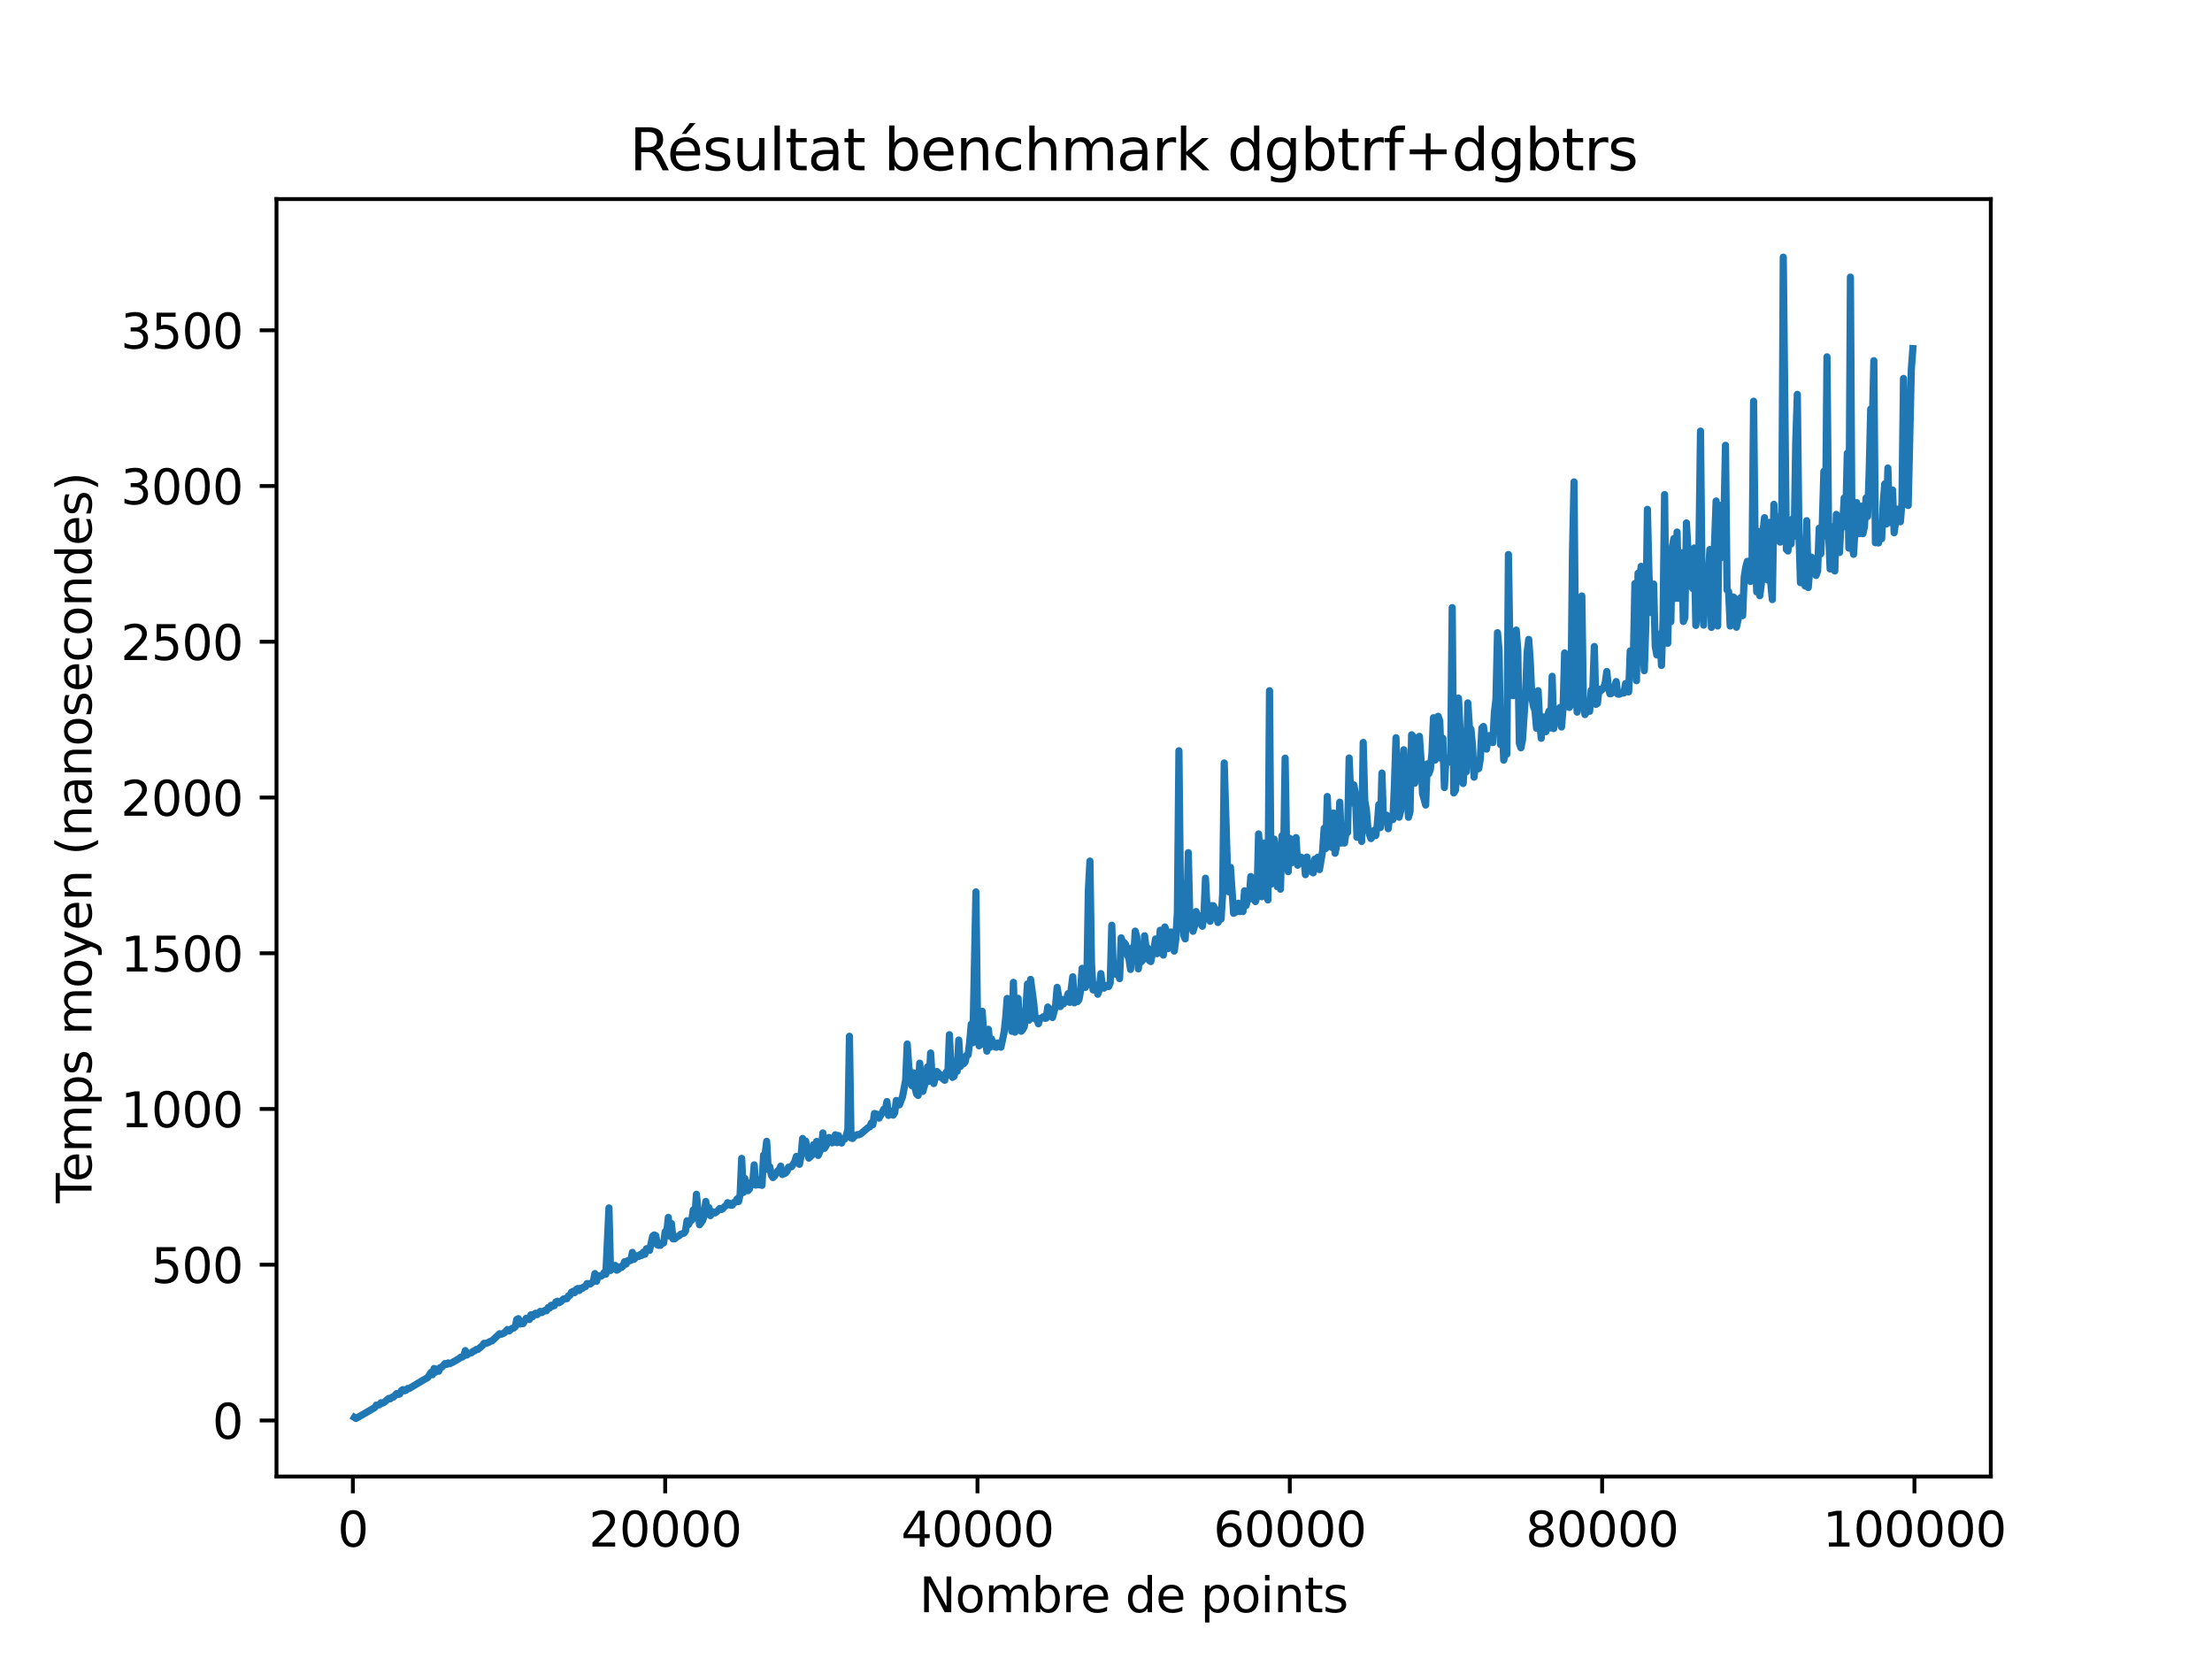 <?xml version="1.0" encoding="utf-8" standalone="no"?>
<!DOCTYPE svg PUBLIC "-//W3C//DTD SVG 1.1//EN"
  "http://www.w3.org/Graphics/SVG/1.1/DTD/svg11.dtd">
<svg xmlns:xlink="http://www.w3.org/1999/xlink" width="460.8pt" height="345.6pt" viewBox="0 0 460.8 345.6" xmlns="http://www.w3.org/2000/svg" version="1.1">
 <defs>
  <style type="text/css">*{stroke-linejoin: round; stroke-linecap: butt}</style>
 </defs>
 <g id="figure_1">
  <g id="patch_1">
   <path d="M 0 345.6 
L 460.8 345.6 
L 460.8 0 
L 0 0 
z
" style="fill: #ffffff"/>
  </g>
  <g id="axes_1">
   <g id="patch_2">
    <path d="M 57.6 307.584 
L 414.72 307.584 
L 414.72 41.472 
L 57.6 41.472 
z
" style="fill: #ffffff"/>
   </g>
   <g id="matplotlib.axis_1">
    <g id="xtick_1">
     <g id="line2d_1">
      <defs>
       <path id="m02cb9463b8" d="M 0 0 
L 0 3.5 
" style="stroke: #000000; stroke-width: 0.8"/>
      </defs>
      <g>
       <use xlink:href="#m02cb9463b8" x="73.507" y="307.584" style="stroke: #000000; stroke-width: 0.8"/>
      </g>
     </g>
     <g id="text_1">
      <!-- 0 -->
      <g transform="translate(70.326 322.182) scale(0.1 -0.1)">
       <defs>
        <path id="DejaVuSans-30" d="M 2034 4250 
Q 1547 4250 1301 3770 
Q 1056 3291 1056 2328 
Q 1056 1369 1301 889 
Q 1547 409 2034 409 
Q 2525 409 2770 889 
Q 3016 1369 3016 2328 
Q 3016 3291 2770 3770 
Q 2525 4250 2034 4250 
z
M 2034 4750 
Q 2819 4750 3233 4129 
Q 3647 3509 3647 2328 
Q 3647 1150 3233 529 
Q 2819 -91 2034 -91 
Q 1250 -91 836 529 
Q 422 1150 422 2328 
Q 422 3509 836 4129 
Q 1250 4750 2034 4750 
z
" transform="scale(0.016)"/>
       </defs>
       <use xlink:href="#DejaVuSans-30"/>
      </g>
     </g>
    </g>
    <g id="xtick_2">
     <g id="line2d_2">
      <g>
       <use xlink:href="#m02cb9463b8" x="138.568" y="307.584" style="stroke: #000000; stroke-width: 0.8"/>
      </g>
     </g>
     <g id="text_2">
      <!-- 20000 -->
      <g transform="translate(122.662 322.182) scale(0.1 -0.1)">
       <defs>
        <path id="DejaVuSans-32" d="M 1228 531 
L 3431 531 
L 3431 0 
L 469 0 
L 469 531 
Q 828 903 1448 1529 
Q 2069 2156 2228 2338 
Q 2531 2678 2651 2914 
Q 2772 3150 2772 3378 
Q 2772 3750 2511 3984 
Q 2250 4219 1831 4219 
Q 1534 4219 1204 4116 
Q 875 4013 500 3803 
L 500 4441 
Q 881 4594 1212 4672 
Q 1544 4750 1819 4750 
Q 2544 4750 2975 4387 
Q 3406 4025 3406 3419 
Q 3406 3131 3298 2873 
Q 3191 2616 2906 2266 
Q 2828 2175 2409 1742 
Q 1991 1309 1228 531 
z
" transform="scale(0.016)"/>
       </defs>
       <use xlink:href="#DejaVuSans-32"/>
       <use xlink:href="#DejaVuSans-30" x="63.623"/>
       <use xlink:href="#DejaVuSans-30" x="127.246"/>
       <use xlink:href="#DejaVuSans-30" x="190.869"/>
       <use xlink:href="#DejaVuSans-30" x="254.492"/>
      </g>
     </g>
    </g>
    <g id="xtick_3">
     <g id="line2d_3">
      <g>
       <use xlink:href="#m02cb9463b8" x="203.629" y="307.584" style="stroke: #000000; stroke-width: 0.8"/>
      </g>
     </g>
     <g id="text_3">
      <!-- 40000 -->
      <g transform="translate(187.723 322.182) scale(0.1 -0.1)">
       <defs>
        <path id="DejaVuSans-34" d="M 2419 4116 
L 825 1625 
L 2419 1625 
L 2419 4116 
z
M 2253 4666 
L 3047 4666 
L 3047 1625 
L 3713 1625 
L 3713 1100 
L 3047 1100 
L 3047 0 
L 2419 0 
L 2419 1100 
L 313 1100 
L 313 1709 
L 2253 4666 
z
" transform="scale(0.016)"/>
       </defs>
       <use xlink:href="#DejaVuSans-34"/>
       <use xlink:href="#DejaVuSans-30" x="63.623"/>
       <use xlink:href="#DejaVuSans-30" x="127.246"/>
       <use xlink:href="#DejaVuSans-30" x="190.869"/>
       <use xlink:href="#DejaVuSans-30" x="254.492"/>
      </g>
     </g>
    </g>
    <g id="xtick_4">
     <g id="line2d_4">
      <g>
       <use xlink:href="#m02cb9463b8" x="268.691" y="307.584" style="stroke: #000000; stroke-width: 0.8"/>
      </g>
     </g>
     <g id="text_4">
      <!-- 60000 -->
      <g transform="translate(252.784 322.182) scale(0.1 -0.1)">
       <defs>
        <path id="DejaVuSans-36" d="M 2113 2584 
Q 1688 2584 1439 2293 
Q 1191 2003 1191 1497 
Q 1191 994 1439 701 
Q 1688 409 2113 409 
Q 2538 409 2786 701 
Q 3034 994 3034 1497 
Q 3034 2003 2786 2293 
Q 2538 2584 2113 2584 
z
M 3366 4563 
L 3366 3988 
Q 3128 4100 2886 4159 
Q 2644 4219 2406 4219 
Q 1781 4219 1451 3797 
Q 1122 3375 1075 2522 
Q 1259 2794 1537 2939 
Q 1816 3084 2150 3084 
Q 2853 3084 3261 2657 
Q 3669 2231 3669 1497 
Q 3669 778 3244 343 
Q 2819 -91 2113 -91 
Q 1303 -91 875 529 
Q 447 1150 447 2328 
Q 447 3434 972 4092 
Q 1497 4750 2381 4750 
Q 2619 4750 2861 4703 
Q 3103 4656 3366 4563 
z
" transform="scale(0.016)"/>
       </defs>
       <use xlink:href="#DejaVuSans-36"/>
       <use xlink:href="#DejaVuSans-30" x="63.623"/>
       <use xlink:href="#DejaVuSans-30" x="127.246"/>
       <use xlink:href="#DejaVuSans-30" x="190.869"/>
       <use xlink:href="#DejaVuSans-30" x="254.492"/>
      </g>
     </g>
    </g>
    <g id="xtick_5">
     <g id="line2d_5">
      <g>
       <use xlink:href="#m02cb9463b8" x="333.752" y="307.584" style="stroke: #000000; stroke-width: 0.8"/>
      </g>
     </g>
     <g id="text_5">
      <!-- 80000 -->
      <g transform="translate(317.845 322.182) scale(0.1 -0.1)">
       <defs>
        <path id="DejaVuSans-38" d="M 2034 2216 
Q 1584 2216 1326 1975 
Q 1069 1734 1069 1313 
Q 1069 891 1326 650 
Q 1584 409 2034 409 
Q 2484 409 2743 651 
Q 3003 894 3003 1313 
Q 3003 1734 2745 1975 
Q 2488 2216 2034 2216 
z
M 1403 2484 
Q 997 2584 770 2862 
Q 544 3141 544 3541 
Q 544 4100 942 4425 
Q 1341 4750 2034 4750 
Q 2731 4750 3128 4425 
Q 3525 4100 3525 3541 
Q 3525 3141 3298 2862 
Q 3072 2584 2669 2484 
Q 3125 2378 3379 2068 
Q 3634 1759 3634 1313 
Q 3634 634 3220 271 
Q 2806 -91 2034 -91 
Q 1263 -91 848 271 
Q 434 634 434 1313 
Q 434 1759 690 2068 
Q 947 2378 1403 2484 
z
M 1172 3481 
Q 1172 3119 1398 2916 
Q 1625 2713 2034 2713 
Q 2441 2713 2670 2916 
Q 2900 3119 2900 3481 
Q 2900 3844 2670 4047 
Q 2441 4250 2034 4250 
Q 1625 4250 1398 4047 
Q 1172 3844 1172 3481 
z
" transform="scale(0.016)"/>
       </defs>
       <use xlink:href="#DejaVuSans-38"/>
       <use xlink:href="#DejaVuSans-30" x="63.623"/>
       <use xlink:href="#DejaVuSans-30" x="127.246"/>
       <use xlink:href="#DejaVuSans-30" x="190.869"/>
       <use xlink:href="#DejaVuSans-30" x="254.492"/>
      </g>
     </g>
    </g>
    <g id="xtick_6">
     <g id="line2d_6">
      <g>
       <use xlink:href="#m02cb9463b8" x="398.813" y="307.584" style="stroke: #000000; stroke-width: 0.8"/>
      </g>
     </g>
     <g id="text_6">
      <!-- 100000 -->
      <g transform="translate(379.725 322.182) scale(0.1 -0.1)">
       <defs>
        <path id="DejaVuSans-31" d="M 794 531 
L 1825 531 
L 1825 4091 
L 703 3866 
L 703 4441 
L 1819 4666 
L 2450 4666 
L 2450 531 
L 3481 531 
L 3481 0 
L 794 0 
L 794 531 
z
" transform="scale(0.016)"/>
       </defs>
       <use xlink:href="#DejaVuSans-31"/>
       <use xlink:href="#DejaVuSans-30" x="63.623"/>
       <use xlink:href="#DejaVuSans-30" x="127.246"/>
       <use xlink:href="#DejaVuSans-30" x="190.869"/>
       <use xlink:href="#DejaVuSans-30" x="254.492"/>
       <use xlink:href="#DejaVuSans-30" x="318.115"/>
      </g>
     </g>
    </g>
    <g id="text_7">
     <!-- Nombre de points -->
     <g transform="translate(191.511 335.861) scale(0.1 -0.1)">
      <defs>
       <path id="DejaVuSans-4e" d="M 628 4666 
L 1478 4666 
L 3547 763 
L 3547 4666 
L 4159 4666 
L 4159 0 
L 3309 0 
L 1241 3903 
L 1241 0 
L 628 0 
L 628 4666 
z
" transform="scale(0.016)"/>
       <path id="DejaVuSans-6f" d="M 1959 3097 
Q 1497 3097 1228 2736 
Q 959 2375 959 1747 
Q 959 1119 1226 758 
Q 1494 397 1959 397 
Q 2419 397 2687 759 
Q 2956 1122 2956 1747 
Q 2956 2369 2687 2733 
Q 2419 3097 1959 3097 
z
M 1959 3584 
Q 2709 3584 3137 3096 
Q 3566 2609 3566 1747 
Q 3566 888 3137 398 
Q 2709 -91 1959 -91 
Q 1206 -91 779 398 
Q 353 888 353 1747 
Q 353 2609 779 3096 
Q 1206 3584 1959 3584 
z
" transform="scale(0.016)"/>
       <path id="DejaVuSans-6d" d="M 3328 2828 
Q 3544 3216 3844 3400 
Q 4144 3584 4550 3584 
Q 5097 3584 5394 3201 
Q 5691 2819 5691 2113 
L 5691 0 
L 5113 0 
L 5113 2094 
Q 5113 2597 4934 2840 
Q 4756 3084 4391 3084 
Q 3944 3084 3684 2787 
Q 3425 2491 3425 1978 
L 3425 0 
L 2847 0 
L 2847 2094 
Q 2847 2600 2669 2842 
Q 2491 3084 2119 3084 
Q 1678 3084 1418 2786 
Q 1159 2488 1159 1978 
L 1159 0 
L 581 0 
L 581 3500 
L 1159 3500 
L 1159 2956 
Q 1356 3278 1631 3431 
Q 1906 3584 2284 3584 
Q 2666 3584 2933 3390 
Q 3200 3197 3328 2828 
z
" transform="scale(0.016)"/>
       <path id="DejaVuSans-62" d="M 3116 1747 
Q 3116 2381 2855 2742 
Q 2594 3103 2138 3103 
Q 1681 3103 1420 2742 
Q 1159 2381 1159 1747 
Q 1159 1113 1420 752 
Q 1681 391 2138 391 
Q 2594 391 2855 752 
Q 3116 1113 3116 1747 
z
M 1159 2969 
Q 1341 3281 1617 3432 
Q 1894 3584 2278 3584 
Q 2916 3584 3314 3078 
Q 3713 2572 3713 1747 
Q 3713 922 3314 415 
Q 2916 -91 2278 -91 
Q 1894 -91 1617 61 
Q 1341 213 1159 525 
L 1159 0 
L 581 0 
L 581 4863 
L 1159 4863 
L 1159 2969 
z
" transform="scale(0.016)"/>
       <path id="DejaVuSans-72" d="M 2631 2963 
Q 2534 3019 2420 3045 
Q 2306 3072 2169 3072 
Q 1681 3072 1420 2755 
Q 1159 2438 1159 1844 
L 1159 0 
L 581 0 
L 581 3500 
L 1159 3500 
L 1159 2956 
Q 1341 3275 1631 3429 
Q 1922 3584 2338 3584 
Q 2397 3584 2469 3576 
Q 2541 3569 2628 3553 
L 2631 2963 
z
" transform="scale(0.016)"/>
       <path id="DejaVuSans-65" d="M 3597 1894 
L 3597 1613 
L 953 1613 
Q 991 1019 1311 708 
Q 1631 397 2203 397 
Q 2534 397 2845 478 
Q 3156 559 3463 722 
L 3463 178 
Q 3153 47 2828 -22 
Q 2503 -91 2169 -91 
Q 1331 -91 842 396 
Q 353 884 353 1716 
Q 353 2575 817 3079 
Q 1281 3584 2069 3584 
Q 2775 3584 3186 3129 
Q 3597 2675 3597 1894 
z
M 3022 2063 
Q 3016 2534 2758 2815 
Q 2500 3097 2075 3097 
Q 1594 3097 1305 2825 
Q 1016 2553 972 2059 
L 3022 2063 
z
" transform="scale(0.016)"/>
       <path id="DejaVuSans-20" transform="scale(0.016)"/>
       <path id="DejaVuSans-64" d="M 2906 2969 
L 2906 4863 
L 3481 4863 
L 3481 0 
L 2906 0 
L 2906 525 
Q 2725 213 2448 61 
Q 2172 -91 1784 -91 
Q 1150 -91 751 415 
Q 353 922 353 1747 
Q 353 2572 751 3078 
Q 1150 3584 1784 3584 
Q 2172 3584 2448 3432 
Q 2725 3281 2906 2969 
z
M 947 1747 
Q 947 1113 1208 752 
Q 1469 391 1925 391 
Q 2381 391 2643 752 
Q 2906 1113 2906 1747 
Q 2906 2381 2643 2742 
Q 2381 3103 1925 3103 
Q 1469 3103 1208 2742 
Q 947 2381 947 1747 
z
" transform="scale(0.016)"/>
       <path id="DejaVuSans-70" d="M 1159 525 
L 1159 -1331 
L 581 -1331 
L 581 3500 
L 1159 3500 
L 1159 2969 
Q 1341 3281 1617 3432 
Q 1894 3584 2278 3584 
Q 2916 3584 3314 3078 
Q 3713 2572 3713 1747 
Q 3713 922 3314 415 
Q 2916 -91 2278 -91 
Q 1894 -91 1617 61 
Q 1341 213 1159 525 
z
M 3116 1747 
Q 3116 2381 2855 2742 
Q 2594 3103 2138 3103 
Q 1681 3103 1420 2742 
Q 1159 2381 1159 1747 
Q 1159 1113 1420 752 
Q 1681 391 2138 391 
Q 2594 391 2855 752 
Q 3116 1113 3116 1747 
z
" transform="scale(0.016)"/>
       <path id="DejaVuSans-69" d="M 603 3500 
L 1178 3500 
L 1178 0 
L 603 0 
L 603 3500 
z
M 603 4863 
L 1178 4863 
L 1178 4134 
L 603 4134 
L 603 4863 
z
" transform="scale(0.016)"/>
       <path id="DejaVuSans-6e" d="M 3513 2113 
L 3513 0 
L 2938 0 
L 2938 2094 
Q 2938 2591 2744 2837 
Q 2550 3084 2163 3084 
Q 1697 3084 1428 2787 
Q 1159 2491 1159 1978 
L 1159 0 
L 581 0 
L 581 3500 
L 1159 3500 
L 1159 2956 
Q 1366 3272 1645 3428 
Q 1925 3584 2291 3584 
Q 2894 3584 3203 3211 
Q 3513 2838 3513 2113 
z
" transform="scale(0.016)"/>
       <path id="DejaVuSans-74" d="M 1172 4494 
L 1172 3500 
L 2356 3500 
L 2356 3053 
L 1172 3053 
L 1172 1153 
Q 1172 725 1289 603 
Q 1406 481 1766 481 
L 2356 481 
L 2356 0 
L 1766 0 
Q 1100 0 847 248 
Q 594 497 594 1153 
L 594 3053 
L 172 3053 
L 172 3500 
L 594 3500 
L 594 4494 
L 1172 4494 
z
" transform="scale(0.016)"/>
       <path id="DejaVuSans-73" d="M 2834 3397 
L 2834 2853 
Q 2591 2978 2328 3040 
Q 2066 3103 1784 3103 
Q 1356 3103 1142 2972 
Q 928 2841 928 2578 
Q 928 2378 1081 2264 
Q 1234 2150 1697 2047 
L 1894 2003 
Q 2506 1872 2764 1633 
Q 3022 1394 3022 966 
Q 3022 478 2636 193 
Q 2250 -91 1575 -91 
Q 1294 -91 989 -36 
Q 684 19 347 128 
L 347 722 
Q 666 556 975 473 
Q 1284 391 1588 391 
Q 1994 391 2212 530 
Q 2431 669 2431 922 
Q 2431 1156 2273 1281 
Q 2116 1406 1581 1522 
L 1381 1569 
Q 847 1681 609 1914 
Q 372 2147 372 2553 
Q 372 3047 722 3315 
Q 1072 3584 1716 3584 
Q 2034 3584 2315 3537 
Q 2597 3491 2834 3397 
z
" transform="scale(0.016)"/>
      </defs>
      <use xlink:href="#DejaVuSans-4e"/>
      <use xlink:href="#DejaVuSans-6f" x="74.805"/>
      <use xlink:href="#DejaVuSans-6d" x="135.986"/>
      <use xlink:href="#DejaVuSans-62" x="233.398"/>
      <use xlink:href="#DejaVuSans-72" x="296.875"/>
      <use xlink:href="#DejaVuSans-65" x="335.738"/>
      <use xlink:href="#DejaVuSans-20" x="397.262"/>
      <use xlink:href="#DejaVuSans-64" x="429.049"/>
      <use xlink:href="#DejaVuSans-65" x="492.525"/>
      <use xlink:href="#DejaVuSans-20" x="554.049"/>
      <use xlink:href="#DejaVuSans-70" x="585.836"/>
      <use xlink:href="#DejaVuSans-6f" x="649.312"/>
      <use xlink:href="#DejaVuSans-69" x="710.494"/>
      <use xlink:href="#DejaVuSans-6e" x="738.277"/>
      <use xlink:href="#DejaVuSans-74" x="801.656"/>
      <use xlink:href="#DejaVuSans-73" x="840.865"/>
     </g>
    </g>
   </g>
   <g id="matplotlib.axis_2">
    <g id="ytick_1">
     <g id="line2d_7">
      <defs>
       <path id="m003d788cb3" d="M 0 0 
L -3.5 0 
" style="stroke: #000000; stroke-width: 0.8"/>
      </defs>
      <g>
       <use xlink:href="#m003d788cb3" x="57.6" y="295.91" style="stroke: #000000; stroke-width: 0.8"/>
      </g>
     </g>
     <g id="text_8">
      <!-- 0 -->
      <g transform="translate(44.237 299.709) scale(0.1 -0.1)">
       <use xlink:href="#DejaVuSans-30"/>
      </g>
     </g>
    </g>
    <g id="ytick_2">
     <g id="line2d_8">
      <g>
       <use xlink:href="#m003d788cb3" x="57.6" y="263.466" style="stroke: #000000; stroke-width: 0.8"/>
      </g>
     </g>
     <g id="text_9">
      <!-- 500 -->
      <g transform="translate(31.512 267.265) scale(0.1 -0.1)">
       <defs>
        <path id="DejaVuSans-35" d="M 691 4666 
L 3169 4666 
L 3169 4134 
L 1269 4134 
L 1269 2991 
Q 1406 3038 1543 3061 
Q 1681 3084 1819 3084 
Q 2600 3084 3056 2656 
Q 3513 2228 3513 1497 
Q 3513 744 3044 326 
Q 2575 -91 1722 -91 
Q 1428 -91 1123 -41 
Q 819 9 494 109 
L 494 744 
Q 775 591 1075 516 
Q 1375 441 1709 441 
Q 2250 441 2565 725 
Q 2881 1009 2881 1497 
Q 2881 1984 2565 2268 
Q 2250 2553 1709 2553 
Q 1456 2553 1204 2497 
Q 953 2441 691 2322 
L 691 4666 
z
" transform="scale(0.016)"/>
       </defs>
       <use xlink:href="#DejaVuSans-35"/>
       <use xlink:href="#DejaVuSans-30" x="63.623"/>
       <use xlink:href="#DejaVuSans-30" x="127.246"/>
      </g>
     </g>
    </g>
    <g id="ytick_3">
     <g id="line2d_9">
      <g>
       <use xlink:href="#m003d788cb3" x="57.6" y="231.022" style="stroke: #000000; stroke-width: 0.8"/>
      </g>
     </g>
     <g id="text_10">
      <!-- 1000 -->
      <g transform="translate(25.15 234.822) scale(0.1 -0.1)">
       <use xlink:href="#DejaVuSans-31"/>
       <use xlink:href="#DejaVuSans-30" x="63.623"/>
       <use xlink:href="#DejaVuSans-30" x="127.246"/>
       <use xlink:href="#DejaVuSans-30" x="190.869"/>
      </g>
     </g>
    </g>
    <g id="ytick_4">
     <g id="line2d_10">
      <g>
       <use xlink:href="#m003d788cb3" x="57.6" y="198.579" style="stroke: #000000; stroke-width: 0.8"/>
      </g>
     </g>
     <g id="text_11">
      <!-- 1500 -->
      <g transform="translate(25.15 202.378) scale(0.1 -0.1)">
       <use xlink:href="#DejaVuSans-31"/>
       <use xlink:href="#DejaVuSans-35" x="63.623"/>
       <use xlink:href="#DejaVuSans-30" x="127.246"/>
       <use xlink:href="#DejaVuSans-30" x="190.869"/>
      </g>
     </g>
    </g>
    <g id="ytick_5">
     <g id="line2d_11">
      <g>
       <use xlink:href="#m003d788cb3" x="57.6" y="166.135" style="stroke: #000000; stroke-width: 0.8"/>
      </g>
     </g>
     <g id="text_12">
      <!-- 2000 -->
      <g transform="translate(25.15 169.934) scale(0.1 -0.1)">
       <use xlink:href="#DejaVuSans-32"/>
       <use xlink:href="#DejaVuSans-30" x="63.623"/>
       <use xlink:href="#DejaVuSans-30" x="127.246"/>
       <use xlink:href="#DejaVuSans-30" x="190.869"/>
      </g>
     </g>
    </g>
    <g id="ytick_6">
     <g id="line2d_12">
      <g>
       <use xlink:href="#m003d788cb3" x="57.6" y="133.691" style="stroke: #000000; stroke-width: 0.8"/>
      </g>
     </g>
     <g id="text_13">
      <!-- 2500 -->
      <g transform="translate(25.15 137.49) scale(0.1 -0.1)">
       <use xlink:href="#DejaVuSans-32"/>
       <use xlink:href="#DejaVuSans-35" x="63.623"/>
       <use xlink:href="#DejaVuSans-30" x="127.246"/>
       <use xlink:href="#DejaVuSans-30" x="190.869"/>
      </g>
     </g>
    </g>
    <g id="ytick_7">
     <g id="line2d_13">
      <g>
       <use xlink:href="#m003d788cb3" x="57.6" y="101.247" style="stroke: #000000; stroke-width: 0.8"/>
      </g>
     </g>
     <g id="text_14">
      <!-- 3000 -->
      <g transform="translate(25.15 105.047) scale(0.1 -0.1)">
       <defs>
        <path id="DejaVuSans-33" d="M 2597 2516 
Q 3050 2419 3304 2112 
Q 3559 1806 3559 1356 
Q 3559 666 3084 287 
Q 2609 -91 1734 -91 
Q 1441 -91 1130 -33 
Q 819 25 488 141 
L 488 750 
Q 750 597 1062 519 
Q 1375 441 1716 441 
Q 2309 441 2620 675 
Q 2931 909 2931 1356 
Q 2931 1769 2642 2001 
Q 2353 2234 1838 2234 
L 1294 2234 
L 1294 2753 
L 1863 2753 
Q 2328 2753 2575 2939 
Q 2822 3125 2822 3475 
Q 2822 3834 2567 4026 
Q 2313 4219 1838 4219 
Q 1578 4219 1281 4162 
Q 984 4106 628 3988 
L 628 4550 
Q 988 4650 1302 4700 
Q 1616 4750 1894 4750 
Q 2613 4750 3031 4423 
Q 3450 4097 3450 3541 
Q 3450 3153 3228 2886 
Q 3006 2619 2597 2516 
z
" transform="scale(0.016)"/>
       </defs>
       <use xlink:href="#DejaVuSans-33"/>
       <use xlink:href="#DejaVuSans-30" x="63.623"/>
       <use xlink:href="#DejaVuSans-30" x="127.246"/>
       <use xlink:href="#DejaVuSans-30" x="190.869"/>
      </g>
     </g>
    </g>
    <g id="ytick_8">
     <g id="line2d_14">
      <g>
       <use xlink:href="#m003d788cb3" x="57.6" y="68.804" style="stroke: #000000; stroke-width: 0.8"/>
      </g>
     </g>
     <g id="text_15">
      <!-- 3500 -->
      <g transform="translate(25.15 72.603) scale(0.1 -0.1)">
       <use xlink:href="#DejaVuSans-33"/>
       <use xlink:href="#DejaVuSans-35" x="63.623"/>
       <use xlink:href="#DejaVuSans-30" x="127.246"/>
       <use xlink:href="#DejaVuSans-30" x="190.869"/>
      </g>
     </g>
    </g>
    <g id="text_16">
     <!-- Temps moyen (nanosecondes) -->
     <g transform="translate(19.07 250.647) rotate(-90) scale(0.1 -0.1)">
      <defs>
       <path id="DejaVuSans-54" d="M -19 4666 
L 3928 4666 
L 3928 4134 
L 2272 4134 
L 2272 0 
L 1638 0 
L 1638 4134 
L -19 4134 
L -19 4666 
z
" transform="scale(0.016)"/>
       <path id="DejaVuSans-79" d="M 2059 -325 
Q 1816 -950 1584 -1140 
Q 1353 -1331 966 -1331 
L 506 -1331 
L 506 -850 
L 844 -850 
Q 1081 -850 1212 -737 
Q 1344 -625 1503 -206 
L 1606 56 
L 191 3500 
L 800 3500 
L 1894 763 
L 2988 3500 
L 3597 3500 
L 2059 -325 
z
" transform="scale(0.016)"/>
       <path id="DejaVuSans-28" d="M 1984 4856 
Q 1566 4138 1362 3434 
Q 1159 2731 1159 2009 
Q 1159 1288 1364 580 
Q 1569 -128 1984 -844 
L 1484 -844 
Q 1016 -109 783 600 
Q 550 1309 550 2009 
Q 550 2706 781 3412 
Q 1013 4119 1484 4856 
L 1984 4856 
z
" transform="scale(0.016)"/>
       <path id="DejaVuSans-61" d="M 2194 1759 
Q 1497 1759 1228 1600 
Q 959 1441 959 1056 
Q 959 750 1161 570 
Q 1363 391 1709 391 
Q 2188 391 2477 730 
Q 2766 1069 2766 1631 
L 2766 1759 
L 2194 1759 
z
M 3341 1997 
L 3341 0 
L 2766 0 
L 2766 531 
Q 2569 213 2275 61 
Q 1981 -91 1556 -91 
Q 1019 -91 701 211 
Q 384 513 384 1019 
Q 384 1609 779 1909 
Q 1175 2209 1959 2209 
L 2766 2209 
L 2766 2266 
Q 2766 2663 2505 2880 
Q 2244 3097 1772 3097 
Q 1472 3097 1187 3025 
Q 903 2953 641 2809 
L 641 3341 
Q 956 3463 1253 3523 
Q 1550 3584 1831 3584 
Q 2591 3584 2966 3190 
Q 3341 2797 3341 1997 
z
" transform="scale(0.016)"/>
       <path id="DejaVuSans-63" d="M 3122 3366 
L 3122 2828 
Q 2878 2963 2633 3030 
Q 2388 3097 2138 3097 
Q 1578 3097 1268 2742 
Q 959 2388 959 1747 
Q 959 1106 1268 751 
Q 1578 397 2138 397 
Q 2388 397 2633 464 
Q 2878 531 3122 666 
L 3122 134 
Q 2881 22 2623 -34 
Q 2366 -91 2075 -91 
Q 1284 -91 818 406 
Q 353 903 353 1747 
Q 353 2603 823 3093 
Q 1294 3584 2113 3584 
Q 2378 3584 2631 3529 
Q 2884 3475 3122 3366 
z
" transform="scale(0.016)"/>
       <path id="DejaVuSans-29" d="M 513 4856 
L 1013 4856 
Q 1481 4119 1714 3412 
Q 1947 2706 1947 2009 
Q 1947 1309 1714 600 
Q 1481 -109 1013 -844 
L 513 -844 
Q 928 -128 1133 580 
Q 1338 1288 1338 2009 
Q 1338 2731 1133 3434 
Q 928 4138 513 4856 
z
" transform="scale(0.016)"/>
      </defs>
      <use xlink:href="#DejaVuSans-54"/>
      <use xlink:href="#DejaVuSans-65" x="44.084"/>
      <use xlink:href="#DejaVuSans-6d" x="105.607"/>
      <use xlink:href="#DejaVuSans-70" x="203.02"/>
      <use xlink:href="#DejaVuSans-73" x="266.496"/>
      <use xlink:href="#DejaVuSans-20" x="318.596"/>
      <use xlink:href="#DejaVuSans-6d" x="350.383"/>
      <use xlink:href="#DejaVuSans-6f" x="447.795"/>
      <use xlink:href="#DejaVuSans-79" x="508.977"/>
      <use xlink:href="#DejaVuSans-65" x="568.156"/>
      <use xlink:href="#DejaVuSans-6e" x="629.68"/>
      <use xlink:href="#DejaVuSans-20" x="693.059"/>
      <use xlink:href="#DejaVuSans-28" x="724.846"/>
      <use xlink:href="#DejaVuSans-6e" x="763.859"/>
      <use xlink:href="#DejaVuSans-61" x="827.238"/>
      <use xlink:href="#DejaVuSans-6e" x="888.518"/>
      <use xlink:href="#DejaVuSans-6f" x="951.896"/>
      <use xlink:href="#DejaVuSans-73" x="1013.078"/>
      <use xlink:href="#DejaVuSans-65" x="1065.178"/>
      <use xlink:href="#DejaVuSans-63" x="1126.701"/>
      <use xlink:href="#DejaVuSans-6f" x="1181.682"/>
      <use xlink:href="#DejaVuSans-6e" x="1242.863"/>
      <use xlink:href="#DejaVuSans-64" x="1306.242"/>
      <use xlink:href="#DejaVuSans-65" x="1369.719"/>
      <use xlink:href="#DejaVuSans-73" x="1431.242"/>
      <use xlink:href="#DejaVuSans-29" x="1483.342"/>
     </g>
    </g>
   </g>
   <g id="line2d_15">
    <path d="M 73.833 295.28 
L 74.158 295.488 
L 75.785 294.554 
L 78.062 293.227 
L 78.387 292.714 
L 78.712 292.73 
L 79.038 292.633 
L 79.363 292.221 
L 79.688 292.296 
L 80.014 292.14 
L 80.989 291.309 
L 81.315 291.39 
L 81.64 291.079 
L 81.965 291.037 
L 82.616 290.31 
L 82.941 290.492 
L 83.267 290.391 
L 83.592 289.732 
L 83.917 289.489 
L 84.242 289.726 
L 84.568 289.622 
L 84.893 289.262 
L 85.218 289.269 
L 88.146 287.51 
L 89.122 286.965 
L 89.773 285.891 
L 90.098 286.381 
L 90.423 285.087 
L 90.749 285.836 
L 91.074 285.216 
L 91.399 285.648 
L 91.725 284.869 
L 92.05 284.798 
L 92.7 284.052 
L 93.026 284.224 
L 93.351 283.922 
L 93.676 284.087 
L 94.327 283.782 
L 95.628 283.017 
L 95.953 282.738 
L 96.279 282.708 
L 96.604 282.491 
L 96.929 281.356 
L 97.255 282.274 
L 97.58 281.965 
L 98.231 281.803 
L 98.556 281.485 
L 98.881 281.407 
L 99.207 281.115 
L 99.532 281.119 
L 100.508 280.295 
L 100.833 279.831 
L 101.158 279.879 
L 101.809 279.639 
L 102.134 279.419 
L 102.46 279.36 
L 104.086 277.835 
L 104.411 277.955 
L 105.062 277.667 
L 105.713 276.966 
L 106.038 277.271 
L 106.689 276.706 
L 107.014 276.658 
L 107.339 276.369 
L 107.664 274.86 
L 107.99 274.701 
L 108.315 275.821 
L 108.64 275.72 
L 108.966 275.736 
L 109.616 274.614 
L 110.267 274.88 
L 110.592 273.9 
L 110.918 274.331 
L 111.243 273.799 
L 111.568 273.569 
L 111.893 273.861 
L 112.544 273.186 
L 112.869 273.439 
L 113.52 272.975 
L 113.845 273.053 
L 114.171 272.411 
L 114.496 272.489 
L 114.821 271.911 
L 115.146 272.096 
L 115.472 271.983 
L 115.797 271.217 
L 116.122 271.064 
L 116.448 271.402 
L 116.773 271.204 
L 117.424 270.581 
L 118.074 270.542 
L 118.4 269.961 
L 118.725 269.848 
L 119.05 269.192 
L 119.375 269.011 
L 119.701 269.283 
L 120.026 268.621 
L 120.351 268.42 
L 120.677 268.839 
L 121.002 268.336 
L 121.327 268.394 
L 121.653 268.063 
L 121.978 268.028 
L 122.303 267.388 
L 122.954 267.489 
L 123.604 266.928 
L 123.93 265.315 
L 124.255 266.928 
L 124.58 265.916 
L 124.906 265.776 
L 125.231 265.838 
L 125.556 265.607 
L 125.882 265.062 
L 126.207 265.432 
L 126.857 251.634 
L 127.183 264.663 
L 127.508 263.654 
L 127.833 264.313 
L 128.159 263.615 
L 128.484 264.602 
L 128.809 264.423 
L 129.135 263.894 
L 129.46 264.037 
L 129.785 263.722 
L 130.111 262.833 
L 130.436 263.32 
L 130.761 262.619 
L 131.086 262.668 
L 131.412 262.554 
L 131.737 260.89 
L 132.062 262.337 
L 132.713 261.594 
L 133.038 261.766 
L 133.364 261.344 
L 133.689 261.526 
L 134.014 260.851 
L 134.339 261.296 
L 134.665 260.128 
L 135.315 260.478 
L 135.966 257.509 
L 136.291 257.26 
L 136.617 257.415 
L 136.942 259.323 
L 137.267 259.44 
L 137.593 259.414 
L 137.918 258.989 
L 138.243 258.934 
L 138.568 256.572 
L 138.894 256.773 
L 139.219 253.606 
L 139.544 257.519 
L 139.87 254.875 
L 140.195 258.071 
L 140.52 258.071 
L 141.171 257.571 
L 141.496 257.415 
L 141.822 257.101 
L 142.472 256.89 
L 142.797 256.455 
L 143.123 254.301 
L 143.448 255.086 
L 143.773 254.275 
L 144.099 254.19 
L 144.424 252.036 
L 144.749 253.71 
L 145.075 248.788 
L 145.725 255.144 
L 146.376 254.258 
L 146.701 253.172 
L 147.026 250.284 
L 147.352 252.727 
L 147.677 251.566 
L 148.002 253.237 
L 148.328 252.38 
L 148.978 252.672 
L 149.304 252.438 
L 149.954 251.747 
L 150.279 251.965 
L 150.605 251.751 
L 150.93 251.352 
L 151.255 251.154 
L 151.581 250.54 
L 151.906 250.673 
L 152.231 251.073 
L 152.557 251.047 
L 152.882 250.498 
L 153.207 250.446 
L 153.532 249.765 
L 153.858 250.3 
L 154.183 248.772 
L 154.508 241.313 
L 154.834 248.419 
L 155.159 245.476 
L 155.81 248.042 
L 156.135 247.676 
L 156.46 246.313 
L 156.786 246.68 
L 157.111 242.67 
L 157.436 246.878 
L 157.761 245.749 
L 158.087 246.819 
L 158.412 246.816 
L 158.737 246.933 
L 159.063 240.622 
L 159.388 240.48 
L 159.713 237.761 
L 160.039 243.656 
L 160.364 243.062 
L 160.689 244.817 
L 161.015 245.311 
L 161.34 245.009 
L 161.99 243.971 
L 162.316 243.685 
L 162.641 242.926 
L 162.966 244.665 
L 163.617 244.392 
L 163.942 244.029 
L 164.268 243.143 
L 164.593 243.159 
L 164.918 243.007 
L 165.569 242.001 
L 165.894 240.908 
L 166.219 241.359 
L 166.545 242.55 
L 166.87 240.869 
L 167.195 237.167 
L 167.521 239.737 
L 167.846 237.709 
L 168.171 239.925 
L 168.497 241.258 
L 169.147 240.639 
L 169.472 238.462 
L 169.798 239.315 
L 170.123 237.784 
L 170.448 240.691 
L 171.099 239.205 
L 171.424 236.009 
L 171.75 239.221 
L 172.075 238.731 
L 172.4 238.02 
L 172.725 236.959 
L 173.051 237.375 
L 173.376 238.079 
L 173.701 237.845 
L 174.027 236.395 
L 174.352 238.033 
L 174.677 236.557 
L 175.003 237.943 
L 175.328 238.118 
L 175.653 237.196 
L 175.979 237.287 
L 176.304 236.551 
L 176.629 235.292 
L 176.954 215.874 
L 177.28 237.06 
L 177.605 237.167 
L 177.93 236.781 
L 178.581 236.359 
L 178.906 236.392 
L 179.232 236.265 
L 180.858 234.896 
L 181.183 234.763 
L 181.509 233.949 
L 181.834 234.286 
L 182.159 231.966 
L 182.81 232.158 
L 183.135 232.927 
L 183.786 231.765 
L 184.111 231.061 
L 184.436 231.204 
L 184.762 229.475 
L 185.087 232.352 
L 185.412 232.012 
L 185.738 231.506 
L 186.063 232.304 
L 186.388 231.794 
L 186.714 229.248 
L 187.039 229.497 
L 187.364 230.163 
L 188.015 228.462 
L 188.665 224.978 
L 188.991 217.484 
L 189.316 222.233 
L 189.967 226.172 
L 190.292 223.489 
L 190.617 226.685 
L 190.943 227.895 
L 191.268 228.2 
L 191.593 221.481 
L 191.918 225.241 
L 192.244 227.363 
L 192.894 225.062 
L 193.22 222.24 
L 193.545 225.254 
L 193.87 219.359 
L 194.196 224.527 
L 194.521 225.724 
L 195.172 223.213 
L 195.497 223.525 
L 195.822 224.381 
L 196.147 223.963 
L 196.473 224.803 
L 196.798 225.036 
L 197.123 223.333 
L 197.449 223.937 
L 197.774 215.543 
L 198.099 222.074 
L 198.425 224.439 
L 198.75 224.225 
L 199.075 222.915 
L 199.401 223.161 
L 199.726 216.656 
L 200.051 222.178 
L 200.376 221.412 
L 200.702 221.607 
L 201.027 221.279 
L 201.352 219.871 
L 201.678 219.742 
L 202.003 217.055 
L 202.328 213.347 
L 202.654 217.217 
L 203.304 185.796 
L 203.629 212.578 
L 203.955 217.857 
L 204.28 217.6 
L 204.605 210.661 
L 204.931 215.277 
L 205.256 216.088 
L 205.581 218.976 
L 205.907 214.424 
L 206.232 218.184 
L 206.557 216.423 
L 206.883 217.555 
L 207.208 218.038 
L 207.533 218.165 
L 207.858 217.263 
L 208.184 217.87 
L 208.509 218.155 
L 209.16 215.144 
L 209.485 212.211 
L 209.81 208 
L 210.136 211.459 
L 210.461 210.875 
L 210.786 214.843 
L 211.112 204.646 
L 211.437 215.018 
L 212.087 207.968 
L 212.413 214.369 
L 212.738 214.823 
L 213.063 214.45 
L 213.389 213.837 
L 213.714 210.197 
L 214.039 204.976 
L 214.365 212.523 
L 214.69 204.029 
L 215.34 208.918 
L 215.666 212.299 
L 215.991 212.127 
L 216.316 213.272 
L 216.642 212.147 
L 216.967 212.091 
L 217.292 211.819 
L 217.618 212.114 
L 217.943 212.108 
L 218.268 209.781 
L 218.594 210.875 
L 218.919 210.216 
L 219.244 211.968 
L 219.895 209.548 
L 220.22 205.684 
L 220.871 209.691 
L 221.196 208.195 
L 221.521 209.139 
L 222.172 208.117 
L 222.497 206.998 
L 222.822 208.808 
L 223.473 203.478 
L 223.798 208.912 
L 224.124 207.731 
L 224.449 208.659 
L 224.774 208.221 
L 225.1 206.42 
L 225.425 201.732 
L 225.75 205.557 
L 226.076 205.71 
L 226.401 205.207 
L 226.726 185.487 
L 227.051 179.378 
L 227.377 200.61 
L 227.702 206.216 
L 228.027 206.086 
L 228.353 205.233 
L 228.678 207.121 
L 229.003 206.209 
L 229.329 202.822 
L 229.654 205.557 
L 229.979 205.846 
L 230.63 205.268 
L 230.955 205.515 
L 231.28 204.756 
L 231.606 192.742 
L 231.931 202.274 
L 232.256 202.926 
L 232.582 202.579 
L 232.907 202.472 
L 233.232 203.873 
L 233.558 195.373 
L 233.883 196.372 
L 234.208 196.389 
L 234.533 196.843 
L 234.859 198.965 
L 235.184 199.688 
L 235.509 201.949 
L 235.835 197.456 
L 236.16 199.854 
L 236.485 193.972 
L 236.811 195.156 
L 237.136 201.829 
L 237.461 198.634 
L 237.787 200.331 
L 238.112 199.905 
L 238.437 194.942 
L 238.762 197.657 
L 239.088 197.505 
L 239.413 200.09 
L 239.738 200.308 
L 240.064 198.605 
L 240.389 197.722 
L 240.714 195.603 
L 241.04 198.669 
L 241.365 197.985 
L 241.69 193.79 
L 242.015 197.158 
L 242.341 198.971 
L 242.666 193.105 
L 242.991 193.991 
L 243.317 197.625 
L 243.642 197.258 
L 243.967 194.153 
L 244.293 194.851 
L 244.618 198.118 
L 244.943 195.665 
L 245.269 190.107 
L 245.594 156.402 
L 245.919 187.515 
L 246.244 186.279 
L 246.57 194.786 
L 246.895 195.584 
L 247.22 189.751 
L 247.546 177.626 
L 247.871 191.632 
L 248.196 191.636 
L 248.522 194.007 
L 248.847 192.92 
L 249.172 189.887 
L 249.498 191.152 
L 249.823 190.779 
L 250.148 192.492 
L 250.473 192.959 
L 250.799 190.76 
L 251.124 182.947 
L 251.449 189.167 
L 251.775 188.573 
L 252.1 191.921 
L 252.425 188.664 
L 252.751 188.677 
L 253.076 189.228 
L 253.726 192.171 
L 254.052 191.623 
L 254.377 191.428 
L 254.702 186.208 
L 255.028 158.942 
L 255.678 180.374 
L 256.004 185.792 
L 256.329 180.676 
L 256.98 190.253 
L 257.63 189.871 
L 257.955 188.164 
L 258.281 189.9 
L 258.606 188.417 
L 258.931 189.887 
L 259.257 185.572 
L 259.582 188.641 
L 259.907 187.385 
L 260.233 187.327 
L 260.558 182.597 
L 260.883 183.992 
L 261.208 187.311 
L 261.534 187.817 
L 261.859 186.756 
L 262.184 173.717 
L 262.51 178.184 
L 262.835 186.801 
L 263.16 175.602 
L 263.486 183.252 
L 263.811 186.393 
L 264.136 187.473 
L 264.462 143.888 
L 264.787 184.187 
L 265.112 181.5 
L 265.437 174.804 
L 265.763 177.863 
L 266.088 184.712 
L 266.413 178.639 
L 266.739 185.234 
L 267.064 174.093 
L 267.389 179.524 
L 267.715 157.946 
L 268.04 177.85 
L 268.365 181.578 
L 268.691 174.638 
L 269.016 179.768 
L 269.666 178.749 
L 269.992 174.486 
L 270.317 180.238 
L 270.968 178.538 
L 271.293 179.242 
L 271.618 178.755 
L 271.944 182.211 
L 272.269 178.541 
L 272.594 181.293 
L 272.919 180.592 
L 273.245 181.604 
L 273.57 181.838 
L 273.895 178.957 
L 274.221 179.846 
L 274.546 178.564 
L 274.871 181.15 
L 275.522 177.276 
L 275.847 172.542 
L 276.173 176.763 
L 276.498 165.921 
L 276.823 173.899 
L 277.148 174.327 
L 277.474 176.556 
L 277.799 169.369 
L 278.124 177.743 
L 278.775 174.434 
L 279.1 167.108 
L 279.426 175.618 
L 279.751 171.929 
L 280.076 175.621 
L 280.402 173.47 
L 280.727 173.409 
L 281.052 157.901 
L 281.377 165.483 
L 281.703 167.287 
L 282.028 163.51 
L 282.353 165.223 
L 282.679 174.427 
L 283.004 172.439 
L 283.329 168.575 
L 283.655 175.287 
L 283.98 154.666 
L 284.305 166.8 
L 284.63 168.614 
L 284.956 172.507 
L 285.281 173.856 
L 285.606 174.693 
L 285.932 174.262 
L 286.257 172.971 
L 286.582 174.067 
L 286.908 171.842 
L 287.233 167.611 
L 287.558 172.403 
L 287.884 161.035 
L 288.209 171.086 
L 288.534 170.761 
L 288.859 169.824 
L 289.185 172.637 
L 289.51 170.106 
L 289.835 170.229 
L 290.161 170.735 
L 290.486 163.575 
L 290.811 153.683 
L 291.137 166.602 
L 291.462 170.239 
L 291.787 168.925 
L 292.438 156.188 
L 292.763 165.619 
L 293.088 164.986 
L 293.414 170.252 
L 293.739 169.026 
L 294.064 153.066 
L 294.39 153.427 
L 294.715 163.163 
L 295.04 153.78 
L 295.366 156.278 
L 295.691 153.401 
L 296.016 158.111 
L 296.341 165.311 
L 296.992 167.699 
L 297.317 159.14 
L 297.643 161.177 
L 297.968 160.279 
L 298.293 156.976 
L 298.619 149.511 
L 298.944 158.348 
L 299.269 157.884 
L 299.595 149.215 
L 299.92 150.143 
L 300.245 158.004 
L 300.57 153.787 
L 300.896 164.062 
L 301.221 157.888 
L 301.546 158.864 
L 301.872 158.478 
L 302.197 158.433 
L 302.522 126.576 
L 302.848 165.184 
L 303.173 164.685 
L 303.498 161.547 
L 303.823 145.426 
L 304.149 151.882 
L 304.474 153.972 
L 304.799 163.215 
L 305.125 158.374 
L 305.45 160.769 
L 305.775 146.425 
L 306.101 151.431 
L 306.426 151.954 
L 306.751 155.402 
L 307.077 161.898 
L 307.402 158.725 
L 307.727 160.24 
L 308.052 160.1 
L 308.378 158.05 
L 308.703 151.649 
L 309.028 151.337 
L 309.679 156.055 
L 310.004 153.66 
L 310.33 153.229 
L 310.655 153.313 
L 310.98 154.698 
L 311.305 148.43 
L 311.631 145.747 
L 311.956 131.803 
L 312.281 135.43 
L 312.607 155.12 
L 312.932 150.662 
L 313.257 158.348 
L 313.583 156.979 
L 313.908 157.099 
L 314.233 115.51 
L 314.559 136.643 
L 314.884 144.861 
L 315.209 144.913 
L 315.534 142.305 
L 315.86 131.251 
L 316.185 135.54 
L 316.51 154.848 
L 316.836 155.785 
L 317.161 154.17 
L 317.812 144.359 
L 318.137 135.897 
L 318.462 133.198 
L 318.788 137.873 
L 319.113 145.254 
L 319.438 147.139 
L 319.763 147.999 
L 320.089 151.717 
L 320.414 143.885 
L 320.739 150.231 
L 321.065 153.803 
L 321.39 149.348 
L 321.715 149.391 
L 322.041 152.427 
L 322.366 149.141 
L 322.691 148.129 
L 323.016 151.645 
L 323.342 140.884 
L 323.667 151.778 
L 323.992 149.692 
L 324.318 150.435 
L 324.643 149.64 
L 324.968 147.392 
L 325.294 151.444 
L 325.619 147.48 
L 325.944 136.021 
L 326.27 139.619 
L 326.595 140.822 
L 326.92 147.36 
L 327.245 146.866 
L 327.571 115.276 
L 327.896 100.391 
L 328.221 137.146 
L 328.547 148.349 
L 328.872 131.903 
L 329.197 136.027 
L 329.523 124.149 
L 329.848 146.39 
L 330.173 148.855 
L 330.498 148.255 
L 330.824 147.301 
L 331.149 148.174 
L 331.474 143.797 
L 331.8 143.797 
L 332.125 134.674 
L 332.45 146.737 
L 332.776 146.536 
L 333.101 143.554 
L 333.426 143.956 
L 334.077 143.301 
L 334.402 142.237 
L 334.727 139.885 
L 335.053 143.314 
L 335.378 144.534 
L 335.703 144.449 
L 336.354 143.064 
L 336.679 141.98 
L 337.005 144.595 
L 337.33 144.628 
L 337.655 144.43 
L 338.306 144.355 
L 338.631 142.392 
L 338.956 143.528 
L 339.282 144.131 
L 339.607 135.596 
L 339.932 137.072 
L 340.258 137.208 
L 340.583 121.554 
L 340.908 141.799 
L 341.234 119.419 
L 341.559 120.996 
L 341.884 117.979 
L 342.209 133.847 
L 342.535 139.722 
L 342.86 130.174 
L 343.185 106.098 
L 343.511 119.539 
L 343.836 127.585 
L 344.161 126.933 
L 344.487 121.667 
L 344.812 134.619 
L 345.137 136.436 
L 345.463 136.105 
L 345.788 132.036 
L 346.113 138.623 
L 346.438 129.288 
L 346.764 103.025 
L 347.089 131.65 
L 347.414 134.019 
L 347.74 120.743 
L 348.065 129.522 
L 348.39 113.839 
L 348.716 112.168 
L 349.041 124.652 
L 349.366 110.831 
L 349.691 124.646 
L 350.017 122.482 
L 350.342 115.169 
L 350.667 129.47 
L 350.993 128.688 
L 351.318 108.933 
L 351.969 120.837 
L 352.294 121.959 
L 352.619 122.608 
L 352.945 114.157 
L 353.27 130.291 
L 353.595 127.248 
L 353.92 114.121 
L 354.246 89.804 
L 354.571 121.298 
L 354.896 130.22 
L 355.222 121.408 
L 355.547 126.177 
L 356.198 114.475 
L 356.523 130.697 
L 357.174 113.144 
L 357.499 104.365 
L 357.824 130.401 
L 358.149 105.235 
L 358.475 116.214 
L 358.8 115.305 
L 359.125 108.349 
L 359.451 92.763 
L 359.776 122.894 
L 360.101 123.234 
L 360.427 130.408 
L 360.752 126.31 
L 361.077 124.351 
L 361.402 124.665 
L 361.728 130.661 
L 362.053 129.211 
L 362.704 124.441 
L 363.029 128.244 
L 363.354 120.139 
L 363.68 118.134 
L 364.005 116.934 
L 364.656 121.126 
L 364.981 117.132 
L 365.306 83.578 
L 365.631 113.949 
L 365.957 123.309 
L 366.282 110.695 
L 366.607 124.101 
L 366.933 121.489 
L 367.258 110.763 
L 367.583 107.833 
L 368.234 120.814 
L 368.559 108.826 
L 368.885 121.495 
L 369.21 124.899 
L 369.535 105.063 
L 369.86 111.83 
L 370.186 107.671 
L 370.511 108.765 
L 370.836 112.934 
L 371.162 110.77 
L 371.487 53.568 
L 372.138 114.465 
L 372.463 114.78 
L 372.788 110.529 
L 373.113 113.333 
L 373.439 108.093 
L 373.764 111.694 
L 374.089 92.037 
L 374.415 82.148 
L 374.74 110.718 
L 375.065 121.382 
L 375.391 118.313 
L 376.041 122.076 
L 376.367 108.476 
L 376.692 122.394 
L 377.017 118.478 
L 377.342 116.051 
L 377.668 117.846 
L 377.993 116.875 
L 378.318 119.87 
L 378.644 118.955 
L 378.969 110.027 
L 379.294 115.383 
L 379.62 109.04 
L 379.945 98.191 
L 380.27 111.519 
L 380.595 74.338 
L 380.921 110.701 
L 381.246 118.527 
L 381.571 109.722 
L 381.897 112.554 
L 382.222 118.945 
L 382.547 107.162 
L 382.873 112.116 
L 383.198 115.101 
L 383.523 108.836 
L 383.849 109.842 
L 384.174 103.739 
L 384.499 107.94 
L 384.824 94.418 
L 385.15 114.192 
L 385.475 57.734 
L 385.8 112.376 
L 386.126 115.477 
L 386.776 104.709 
L 387.102 111.172 
L 387.427 111.146 
L 387.752 105.452 
L 388.078 111.175 
L 388.403 109.686 
L 388.728 103.729 
L 389.053 107.597 
L 389.379 98.425 
L 389.704 85.214 
L 390.029 88.838 
L 390.355 75.137 
L 390.68 113.067 
L 391.005 110.637 
L 391.331 113.109 
L 391.656 110.205 
L 391.981 112.236 
L 392.306 104.787 
L 392.632 100.803 
L 392.957 109.164 
L 393.282 97.5 
L 393.608 108.839 
L 393.933 107.249 
L 394.258 102.084 
L 394.584 110.984 
L 395.234 106.075 
L 395.56 108.498 
L 395.885 108.69 
L 396.21 104.745 
L 396.535 78.838 
L 396.861 103.415 
L 397.186 101.487 
L 397.511 105.3 
L 398.162 76.999 
L 398.487 72.625 
L 398.487 72.625 
" clip-path="url(#p7055e8c957)" style="fill: none; stroke: #1f77b4; stroke-width: 1.5; stroke-linecap: square"/>
   </g>
   <g id="patch_3">
    <path d="M 57.6 307.584 
L 57.6 41.472 
" style="fill: none; stroke: #000000; stroke-width: 0.8; stroke-linejoin: miter; stroke-linecap: square"/>
   </g>
   <g id="patch_4">
    <path d="M 414.72 307.584 
L 414.72 41.472 
" style="fill: none; stroke: #000000; stroke-width: 0.8; stroke-linejoin: miter; stroke-linecap: square"/>
   </g>
   <g id="patch_5">
    <path d="M 57.6 307.584 
L 414.72 307.584 
" style="fill: none; stroke: #000000; stroke-width: 0.8; stroke-linejoin: miter; stroke-linecap: square"/>
   </g>
   <g id="patch_6">
    <path d="M 57.6 41.472 
L 414.72 41.472 
" style="fill: none; stroke: #000000; stroke-width: 0.8; stroke-linejoin: miter; stroke-linecap: square"/>
   </g>
   <g id="text_17">
    <!-- Résultat benchmark dgbtrf+dgbtrs -->
    <g transform="translate(131.154 35.472) scale(0.12 -0.12)">
     <defs>
      <path id="DejaVuSans-52" d="M 2841 2188 
Q 3044 2119 3236 1894 
Q 3428 1669 3622 1275 
L 4263 0 
L 3584 0 
L 2988 1197 
Q 2756 1666 2539 1819 
Q 2322 1972 1947 1972 
L 1259 1972 
L 1259 0 
L 628 0 
L 628 4666 
L 2053 4666 
Q 2853 4666 3247 4331 
Q 3641 3997 3641 3322 
Q 3641 2881 3436 2590 
Q 3231 2300 2841 2188 
z
M 1259 4147 
L 1259 2491 
L 2053 2491 
Q 2509 2491 2742 2702 
Q 2975 2913 2975 3322 
Q 2975 3731 2742 3939 
Q 2509 4147 2053 4147 
L 1259 4147 
z
" transform="scale(0.016)"/>
      <path id="DejaVuSans-e9" d="M 3597 1894 
L 3597 1613 
L 953 1613 
Q 991 1019 1311 708 
Q 1631 397 2203 397 
Q 2534 397 2845 478 
Q 3156 559 3463 722 
L 3463 178 
Q 3153 47 2828 -22 
Q 2503 -91 2169 -91 
Q 1331 -91 842 396 
Q 353 884 353 1716 
Q 353 2575 817 3079 
Q 1281 3584 2069 3584 
Q 2775 3584 3186 3129 
Q 3597 2675 3597 1894 
z
M 3022 2063 
Q 3016 2534 2758 2815 
Q 2500 3097 2075 3097 
Q 1594 3097 1305 2825 
Q 1016 2553 972 2059 
L 3022 2063 
z
M 2466 5119 
L 3088 5119 
L 2070 3944 
L 1591 3944 
L 2466 5119 
z
" transform="scale(0.016)"/>
      <path id="DejaVuSans-75" d="M 544 1381 
L 544 3500 
L 1119 3500 
L 1119 1403 
Q 1119 906 1312 657 
Q 1506 409 1894 409 
Q 2359 409 2629 706 
Q 2900 1003 2900 1516 
L 2900 3500 
L 3475 3500 
L 3475 0 
L 2900 0 
L 2900 538 
Q 2691 219 2414 64 
Q 2138 -91 1772 -91 
Q 1169 -91 856 284 
Q 544 659 544 1381 
z
M 1991 3584 
L 1991 3584 
z
" transform="scale(0.016)"/>
      <path id="DejaVuSans-6c" d="M 603 4863 
L 1178 4863 
L 1178 0 
L 603 0 
L 603 4863 
z
" transform="scale(0.016)"/>
      <path id="DejaVuSans-68" d="M 3513 2113 
L 3513 0 
L 2938 0 
L 2938 2094 
Q 2938 2591 2744 2837 
Q 2550 3084 2163 3084 
Q 1697 3084 1428 2787 
Q 1159 2491 1159 1978 
L 1159 0 
L 581 0 
L 581 4863 
L 1159 4863 
L 1159 2956 
Q 1366 3272 1645 3428 
Q 1925 3584 2291 3584 
Q 2894 3584 3203 3211 
Q 3513 2838 3513 2113 
z
" transform="scale(0.016)"/>
      <path id="DejaVuSans-6b" d="M 581 4863 
L 1159 4863 
L 1159 1991 
L 2875 3500 
L 3609 3500 
L 1753 1863 
L 3688 0 
L 2938 0 
L 1159 1709 
L 1159 0 
L 581 0 
L 581 4863 
z
" transform="scale(0.016)"/>
      <path id="DejaVuSans-67" d="M 2906 1791 
Q 2906 2416 2648 2759 
Q 2391 3103 1925 3103 
Q 1463 3103 1205 2759 
Q 947 2416 947 1791 
Q 947 1169 1205 825 
Q 1463 481 1925 481 
Q 2391 481 2648 825 
Q 2906 1169 2906 1791 
z
M 3481 434 
Q 3481 -459 3084 -895 
Q 2688 -1331 1869 -1331 
Q 1566 -1331 1297 -1286 
Q 1028 -1241 775 -1147 
L 775 -588 
Q 1028 -725 1275 -790 
Q 1522 -856 1778 -856 
Q 2344 -856 2625 -561 
Q 2906 -266 2906 331 
L 2906 616 
Q 2728 306 2450 153 
Q 2172 0 1784 0 
Q 1141 0 747 490 
Q 353 981 353 1791 
Q 353 2603 747 3093 
Q 1141 3584 1784 3584 
Q 2172 3584 2450 3431 
Q 2728 3278 2906 2969 
L 2906 3500 
L 3481 3500 
L 3481 434 
z
" transform="scale(0.016)"/>
      <path id="DejaVuSans-66" d="M 2375 4863 
L 2375 4384 
L 1825 4384 
Q 1516 4384 1395 4259 
Q 1275 4134 1275 3809 
L 1275 3500 
L 2222 3500 
L 2222 3053 
L 1275 3053 
L 1275 0 
L 697 0 
L 697 3053 
L 147 3053 
L 147 3500 
L 697 3500 
L 697 3744 
Q 697 4328 969 4595 
Q 1241 4863 1831 4863 
L 2375 4863 
z
" transform="scale(0.016)"/>
      <path id="DejaVuSans-2b" d="M 2944 4013 
L 2944 2272 
L 4684 2272 
L 4684 1741 
L 2944 1741 
L 2944 0 
L 2419 0 
L 2419 1741 
L 678 1741 
L 678 2272 
L 2419 2272 
L 2419 4013 
L 2944 4013 
z
" transform="scale(0.016)"/>
     </defs>
     <use xlink:href="#DejaVuSans-52"/>
     <use xlink:href="#DejaVuSans-e9" x="64.982"/>
     <use xlink:href="#DejaVuSans-73" x="126.506"/>
     <use xlink:href="#DejaVuSans-75" x="178.605"/>
     <use xlink:href="#DejaVuSans-6c" x="241.984"/>
     <use xlink:href="#DejaVuSans-74" x="269.768"/>
     <use xlink:href="#DejaVuSans-61" x="308.977"/>
     <use xlink:href="#DejaVuSans-74" x="370.256"/>
     <use xlink:href="#DejaVuSans-20" x="409.465"/>
     <use xlink:href="#DejaVuSans-62" x="441.252"/>
     <use xlink:href="#DejaVuSans-65" x="504.729"/>
     <use xlink:href="#DejaVuSans-6e" x="566.252"/>
     <use xlink:href="#DejaVuSans-63" x="629.631"/>
     <use xlink:href="#DejaVuSans-68" x="684.611"/>
     <use xlink:href="#DejaVuSans-6d" x="747.99"/>
     <use xlink:href="#DejaVuSans-61" x="845.402"/>
     <use xlink:href="#DejaVuSans-72" x="906.682"/>
     <use xlink:href="#DejaVuSans-6b" x="947.795"/>
     <use xlink:href="#DejaVuSans-20" x="1005.705"/>
     <use xlink:href="#DejaVuSans-64" x="1037.492"/>
     <use xlink:href="#DejaVuSans-67" x="1100.969"/>
     <use xlink:href="#DejaVuSans-62" x="1164.445"/>
     <use xlink:href="#DejaVuSans-74" x="1227.922"/>
     <use xlink:href="#DejaVuSans-72" x="1267.131"/>
     <use xlink:href="#DejaVuSans-66" x="1308.244"/>
     <use xlink:href="#DejaVuSans-2b" x="1343.449"/>
     <use xlink:href="#DejaVuSans-64" x="1427.238"/>
     <use xlink:href="#DejaVuSans-67" x="1490.715"/>
     <use xlink:href="#DejaVuSans-62" x="1554.191"/>
     <use xlink:href="#DejaVuSans-74" x="1617.668"/>
     <use xlink:href="#DejaVuSans-72" x="1656.877"/>
     <use xlink:href="#DejaVuSans-73" x="1697.99"/>
    </g>
   </g>
  </g>
 </g>
 <defs>
  <clipPath id="p7055e8c957">
   <rect x="57.6" y="41.472" width="357.12" height="266.112"/>
  </clipPath>
 </defs>
</svg>
